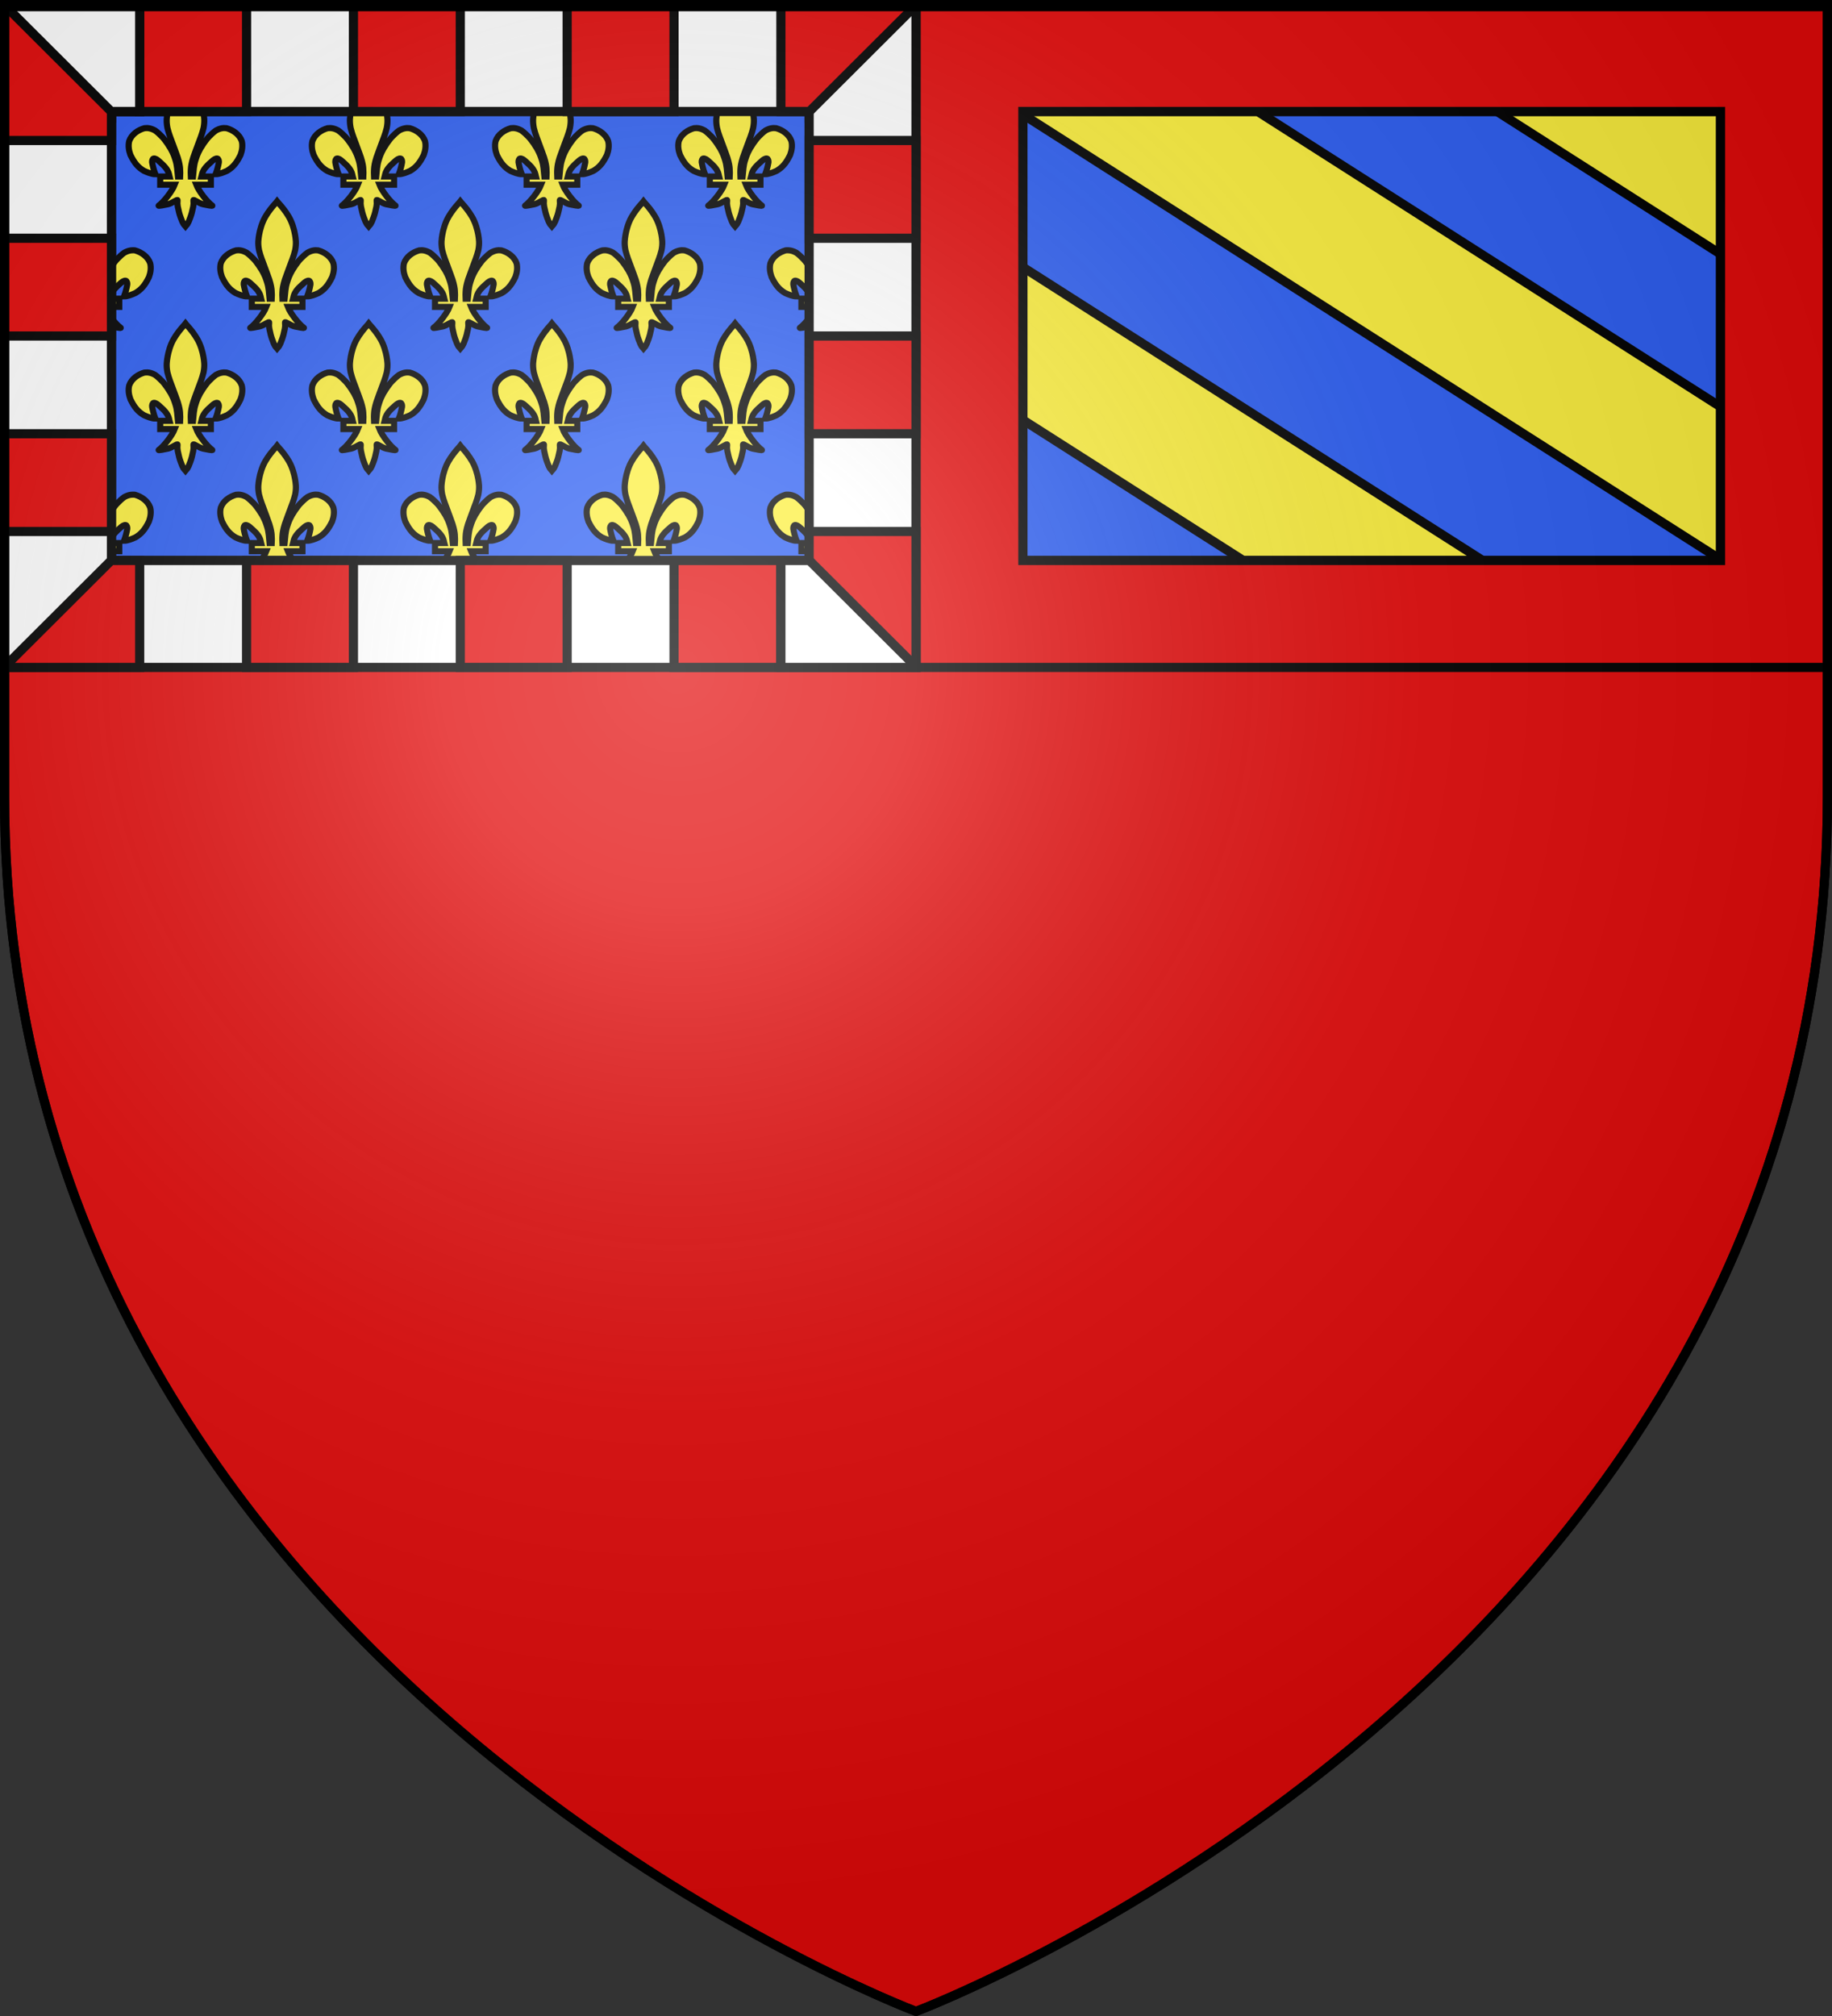 <?xml version="1.0" encoding="UTF-8" standalone="no"?>
<svg
   xmlns:dc="http://purl.org/dc/elements/1.1/"
   xmlns:cc="http://web.resource.org/cc/"
   xmlns:rdf="http://www.w3.org/1999/02/22-rdf-syntax-ns#"
   xmlns:svg="http://www.w3.org/2000/svg"
   xmlns="http://www.w3.org/2000/svg"
   xmlns:xlink="http://www.w3.org/1999/xlink"
   xmlns:sodipodi="http://sodipodi.sourceforge.net/DTD/sodipodi-0.dtd"
   xmlns:inkscape="http://www.inkscape.org/namespaces/inkscape"
   height="660"
   width="600"
   version="1.0"
   id="svg2"
   sodipodi:version="0.32"
   inkscape:version="0.44"
   sodipodi:docname="Blason_ville_fr_Dijon_(Côte-d'Or).svg"
   sodipodi:docbase="C:\Documents and Settings\Bruno Vallette\Mes documents\Perso\Contributions Wikipédia Blasons\Communes"
   inkscape:export-filename="/Users/olivier/Desktop/Blason Rouge/Blason_Vide_3D.png"
   inkscape:export-xdpi="144"
   inkscape:export-ydpi="144">
  <rect width="100%" height="100%" fill="#333333" stroke="none"/>
  <sodipodi:namedview
     inkscape:window-height="719"
     inkscape:window-width="1024"
     inkscape:pageshadow="2"
     inkscape:pageopacity="0.0"
     guidetolerance="10.0"
     gridtolerance="10.0"
     objecttolerance="10.0"
     borderopacity="1.0"
     bordercolor="#666666"
     pagecolor="#ffffff"
     id="base"
     showgrid="false"
     height="660px"
     inkscape:zoom="0.79999367"
     inkscape:cx="300"
     inkscape:cy="334.37756"
     inkscape:window-x="-4"
     inkscape:window-y="-4"
     inkscape:current-layer="layer3" />
  <desc
     id="desc4">Flag of Canton of Valais (Wallis)</desc>
  <defs
     id="defs6">
    <linearGradient
       id="linearGradient2893">
      <stop
         style="stop-color:white;stop-opacity:0.314;"
         offset="0"
         id="stop2895" />
      <stop
         id="stop2897"
         offset="0.19"
         style="stop-color:white;stop-opacity:0.251;" />
      <stop
         style="stop-color:#6b6b6b;stop-opacity:0.125;"
         offset="0.6"
         id="stop2901" />
      <stop
         style="stop-color:black;stop-opacity:0.125;"
         offset="1"
         id="stop2899" />
    </linearGradient>
    <linearGradient
       id="linearGradient2885">
      <stop
         id="stop2887"
         offset="0"
         style="stop-color:white;stop-opacity:1;" />
      <stop
         style="stop-color:white;stop-opacity:1;"
         offset="0.229"
         id="stop2891" />
      <stop
         id="stop2889"
         offset="1"
         style="stop-color:black;stop-opacity:1;" />
    </linearGradient>
    <linearGradient
       id="linearGradient2955">
      <stop
         id="stop2867"
         offset="0"
         style="stop-color:#fd0000;stop-opacity:1;" />
      <stop
         style="stop-color:#e77275;stop-opacity:0.659;"
         offset="0.5"
         id="stop2873" />
      <stop
         style="stop-color:black;stop-opacity:0.323;"
         offset="1"
         id="stop2959" />
    </linearGradient>
    <radialGradient
       inkscape:collect="always"
       xlink:href="#linearGradient2955"
       id="radialGradient2961"
       cx="225.524"
       cy="218.901"
       fx="225.524"
       fy="218.901"
       r="300"
       gradientTransform="matrix(-4.167939e-4,2.183,-1.884,-3.599562e-4,615.597,-289.121)"
       gradientUnits="userSpaceOnUse" />
    <polygon
       id="star"
       transform="scale(53,53)"
       points="0,-1 0.588,0.809 -0.951,-0.309 0.951,-0.309 -0.588,0.809 0,-1 " />
    <clipPath
       id="clip">
      <path
         d="M 0,-200 L 0,600 L 300,600 L 300,-200 L 0,-200 z "
         id="path10" />
    </clipPath>
    <radialGradient
       inkscape:collect="always"
       xlink:href="#linearGradient2955"
       id="radialGradient1911"
       gradientUnits="userSpaceOnUse"
       gradientTransform="matrix(-4.167939e-4,2.183,-1.884,-3.599562e-4,615.597,-289.121)"
       cx="225.524"
       cy="218.901"
       fx="225.524"
       fy="218.901"
       r="300" />
    <radialGradient
       inkscape:collect="always"
       xlink:href="#linearGradient2955"
       id="radialGradient2865"
       gradientUnits="userSpaceOnUse"
       gradientTransform="matrix(0,1.749,-1.593,-1.049767e-7,551.788,-191.29)"
       cx="225.524"
       cy="218.901"
       fx="225.524"
       fy="218.901"
       r="300" />
    <radialGradient
       inkscape:collect="always"
       xlink:href="#linearGradient2955"
       id="radialGradient2871"
       gradientUnits="userSpaceOnUse"
       gradientTransform="matrix(0,1.386,-1.323,-5.741131e-8,-158.082,-109.541)"
       cx="225.524"
       cy="218.901"
       fx="225.524"
       fy="218.901"
       r="300" />
    <radialGradient
       inkscape:collect="always"
       xlink:href="#linearGradient2893"
       id="radialGradient3163"
       gradientUnits="userSpaceOnUse"
       gradientTransform="matrix(1.353,0,0,1.349,-77.629,-85.747)"
       cx="221.445"
       cy="226.331"
       fx="221.445"
       fy="226.331"
       r="300" />
  </defs>
  <g
     inkscape:groupmode="layer"
     id="layer3"
     inkscape:label="Fond écu"
     style="display:inline">
    <path
       id="path2855"
       style="fill:#e20909;fill-opacity:1;fill-rule:evenodd;stroke:black;stroke-width:3;stroke-linecap:butt;stroke-linejoin:miter;stroke-miterlimit:4;stroke-dasharray:none;stroke-opacity:1"
       d="M 300,658.5 C 300,658.5 598.5,546.18 598.5,260.728 C 598.5,-24.723 598.5,2.176 598.5,2.176 L 1.5,2.176 L 1.5,260.728 C 1.5,546.18 300,658.5 300,658.5 z "
       sodipodi:nodetypes="cccccc" />
    <rect
       style="opacity:1;color:black;fill:#2b5df2;fill-opacity:1;fill-rule:nonzero;stroke:black;stroke-width:3;stroke-linecap:butt;stroke-linejoin:miter;marker:none;marker-start:none;marker-mid:none;marker-end:none;stroke-miterlimit:4;stroke-dasharray:none;stroke-dashoffset:0;stroke-opacity:1;visibility:visible;display:inline;overflow:visible"
       id="rect2817"
       width="228.5"
       height="147"
       x="36.5"
       y="36.5" />
    <rect
       style="opacity:1;color:black;fill:#2b5df2;fill-opacity:1;fill-rule:nonzero;stroke:black;stroke-width:3;stroke-linecap:butt;stroke-linejoin:miter;marker:none;marker-start:none;marker-mid:none;marker-end:none;stroke-miterlimit:4;stroke-dasharray:none;stroke-dashoffset:0;stroke-opacity:1;visibility:visible;display:inline;overflow:visible"
       id="rect2819"
       width="228.5"
       height="147"
       x="335"
       y="36.5" />
    <g
       id="g22797"
       transform="matrix(-1,0,0,-1,898.5,220)">
      <path
         id="rect19233"
         d="M 412.906,36.5 L 563.5,132.531 L 563.5,82.531 L 491.312,36.5 L 412.906,36.5 z "
         style="opacity:1;color:black;fill:#fcef3c;fill-opacity:1;fill-rule:nonzero;stroke:black;stroke-width:3;stroke-linecap:butt;stroke-linejoin:miter;marker:none;marker-start:none;marker-mid:none;marker-end:none;stroke-miterlimit:4;stroke-dasharray:none;stroke-dashoffset:0;stroke-opacity:1;visibility:visible;display:inline;overflow:visible" />
      <path
         id="rect20120"
         d="M 335,136.812 L 335,183.5 L 408.188,183.5 L 335,136.812 z "
         style="opacity:1;color:black;fill:#fcef3c;fill-opacity:1;fill-rule:nonzero;stroke:black;stroke-width:3;stroke-linecap:butt;stroke-linejoin:miter;marker:none;marker-start:none;marker-mid:none;marker-end:none;stroke-miterlimit:4;stroke-dasharray:none;stroke-dashoffset:0;stroke-opacity:1;visibility:visible;display:inline;overflow:visible" />
      <path
         id="path21012"
         d="M 335,36.812 L 335,86.812 L 486.594,183.5 L 563.5,183.5 L 563.5,182.531 L 335,36.812 z "
         style="opacity:1;color:black;fill:#fcef3c;fill-opacity:1;fill-rule:nonzero;stroke:black;stroke-width:3;stroke-linecap:butt;stroke-linejoin:miter;marker:none;marker-start:none;marker-mid:none;marker-end:none;stroke-miterlimit:4;stroke-dasharray:none;stroke-dashoffset:0;stroke-opacity:1;visibility:visible;display:inline;overflow:visible" />
    </g>
  </g>
  <g
     inkscape:groupmode="layer"
     id="layer4"
     inkscape:label="Meubles"
     sodipodi:insensitive="true">
    <path
       style="fill:#fcef3c;fill-opacity:1;fill-rule:evenodd;stroke:black;stroke-width:2;stroke-linecap:butt;stroke-linejoin:miter;stroke-miterlimit:4;stroke-dasharray:none;stroke-opacity:1;display:inline"
       d="M 54.938,36.5 C 54.919,36.598 54.89,36.721 54.875,36.812 C 54.673,38.13 54.37,39.527 54.844,41.938 C 55.348,43.985 55.959,45.405 56.531,46.969 C 57.193,48.775 57.692,50.06 58.219,51.594 C 58.788,53.387 58.935,54.561 58.969,55.094 C 59.063,56.159 59.035,57.026 59,57.781 L 58.281,57.781 C 58.089,55.945 58.039,54.184 57.469,52.406 C 56.973,50.862 56.814,50.397 55.906,48.688 C 55.619,48.327 55.076,47.292 54.656,46.75 C 53.977,45.871 53.76,45.443 53.031,44.719 C 52.434,44.126 51.776,43.432 50.781,42.719 C 49.461,41.998 48.393,41.828 47.312,41.969 C 45.166,42.566 43.083,44.003 42.312,46.188 C 41.952,47.688 42.178,49.259 42.719,50.719 C 44.069,53.503 45.33,54.857 47.156,55.938 C 48.216,56.424 49.697,57.025 50.875,57.031 C 50.343,55.609 50.044,54.411 49.812,53.094 C 49.767,52.617 49.955,51.975 50.312,51.906 C 50.862,51.801 51.494,52.224 52.188,52.875 C 53.529,54.083 54.95,55.309 55.375,57.125 C 55.45,57.334 55.44,57.568 55.5,57.781 L 52.469,57.781 L 52.469,60.469 L 57.219,60.469 C 56.422,62.556 53.548,66.224 52,67.281 C 51.591,67.561 53.941,67.11 55,66.875 C 56.389,66.567 58.199,65.066 58.156,65.594 C 58.068,66.69 58.1,66.681 58.219,67.625 C 58.59,69.349 58.688,69.847 59.156,71.156 C 59.377,71.774 59.564,72.265 59.688,72.531 C 59.904,72.998 60.166,73.517 60.594,73.906 L 60.75,74.094 L 60.906,73.906 C 61.325,73.514 61.593,73.02 61.812,72.531 C 61.933,72.264 62.123,71.774 62.344,71.156 C 62.812,69.847 62.91,69.349 63.281,67.625 C 63.4,66.681 63.432,66.69 63.344,65.594 C 63.301,65.066 65.111,66.567 66.5,66.875 C 67.559,67.11 69.909,67.561 69.5,67.281 C 67.952,66.224 65.078,62.557 64.281,60.469 L 69.062,60.469 L 69.062,57.781 L 66,57.781 C 66.06,57.568 66.05,57.334 66.125,57.125 C 66.55,55.309 67.971,54.083 69.312,52.875 C 70.006,52.224 70.638,51.801 71.188,51.906 C 71.545,51.975 71.733,52.617 71.688,53.094 C 71.456,54.411 71.157,55.609 70.625,57.031 C 71.803,57.025 73.284,56.424 74.344,55.938 C 76.17,54.857 77.431,53.503 78.781,50.719 C 79.322,49.259 79.548,47.688 79.188,46.188 C 78.417,44.003 76.334,42.566 74.188,41.969 C 73.107,41.828 72.039,41.998 70.719,42.719 C 69.724,43.432 69.066,44.126 68.469,44.719 C 67.74,45.443 67.523,45.871 66.844,46.75 C 66.424,47.292 65.881,48.327 65.594,48.688 C 64.686,50.397 64.527,50.862 64.031,52.406 C 63.461,54.184 63.411,55.945 63.219,57.781 L 62.5,57.781 C 62.465,57.026 62.437,56.159 62.531,55.094 C 62.565,54.561 62.712,53.387 63.281,51.594 C 63.808,50.06 64.307,48.775 64.969,46.969 C 65.541,45.405 66.152,43.985 66.656,41.938 C 67.13,39.527 66.827,38.13 66.625,36.812 C 66.61,36.721 66.581,36.598 66.562,36.5 L 54.938,36.5 z M 114.938,36.5 C 114.919,36.598 114.89,36.721 114.875,36.812 C 114.673,38.13 114.37,39.527 114.844,41.938 C 115.348,43.985 115.959,45.405 116.531,46.969 C 117.193,48.775 117.692,50.06 118.219,51.594 C 118.788,53.387 118.935,54.561 118.969,55.094 C 119.063,56.159 119.035,57.026 119,57.781 L 118.281,57.781 C 118.089,55.945 118.039,54.184 117.469,52.406 C 116.973,50.862 116.814,50.397 115.906,48.688 C 115.619,48.327 115.076,47.292 114.656,46.75 C 113.977,45.871 113.76,45.443 113.031,44.719 C 112.434,44.126 111.776,43.432 110.781,42.719 C 109.461,41.998 108.393,41.828 107.312,41.969 C 105.165,42.566 103.083,44.003 102.312,46.188 C 101.952,47.688 102.178,49.259 102.719,50.719 C 104.069,53.503 105.33,54.857 107.156,55.938 C 108.216,56.424 109.697,57.025 110.875,57.031 C 110.343,55.609 110.044,54.411 109.812,53.094 C 109.767,52.617 109.955,51.975 110.312,51.906 C 110.862,51.801 111.494,52.224 112.188,52.875 C 113.529,54.083 114.95,55.309 115.375,57.125 C 115.45,57.334 115.44,57.568 115.5,57.781 L 112.469,57.781 L 112.469,60.469 L 117.219,60.469 C 116.422,62.556 113.548,66.224 112,67.281 C 111.591,67.561 113.941,67.11 115,66.875 C 116.389,66.567 118.199,65.066 118.156,65.594 C 118.068,66.69 118.1,66.681 118.219,67.625 C 118.59,69.349 118.688,69.847 119.156,71.156 C 119.377,71.774 119.564,72.265 119.688,72.531 C 119.904,72.998 120.166,73.517 120.594,73.906 L 120.75,74.094 L 120.906,73.906 C 121.325,73.514 121.593,73.02 121.812,72.531 C 121.933,72.264 122.123,71.774 122.344,71.156 C 122.812,69.847 122.91,69.349 123.281,67.625 C 123.4,66.681 123.432,66.69 123.344,65.594 C 123.301,65.066 125.111,66.567 126.5,66.875 C 127.559,67.11 129.909,67.561 129.5,67.281 C 127.952,66.224 125.078,62.557 124.281,60.469 L 129.062,60.469 L 129.062,57.781 L 126,57.781 C 126.06,57.568 126.05,57.334 126.125,57.125 C 126.55,55.309 127.971,54.083 129.312,52.875 C 130.006,52.224 130.638,51.801 131.188,51.906 C 131.545,51.975 131.733,52.617 131.688,53.094 C 131.456,54.411 131.157,55.609 130.625,57.031 C 131.803,57.025 133.284,56.424 134.344,55.938 C 136.17,54.857 137.431,53.503 138.781,50.719 C 139.322,49.259 139.548,47.688 139.188,46.188 C 138.417,44.003 136.334,42.566 134.188,41.969 C 133.107,41.828 132.039,41.998 130.719,42.719 C 129.724,43.432 129.066,44.126 128.469,44.719 C 127.74,45.443 127.523,45.871 126.844,46.75 C 126.424,47.292 125.881,48.327 125.594,48.688 C 124.686,50.397 124.527,50.862 124.031,52.406 C 123.461,54.184 123.411,55.945 123.219,57.781 L 122.5,57.781 C 122.465,57.026 122.437,56.159 122.531,55.094 C 122.565,54.561 122.712,53.387 123.281,51.594 C 123.808,50.06 124.307,48.775 124.969,46.969 C 125.541,45.405 126.152,43.985 126.656,41.938 C 127.13,39.527 126.827,38.13 126.625,36.812 C 126.61,36.721 126.581,36.598 126.562,36.5 L 114.938,36.5 z M 174.938,36.5 C 174.919,36.598 174.89,36.721 174.875,36.812 C 174.673,38.13 174.37,39.527 174.844,41.938 C 175.348,43.985 175.959,45.405 176.531,46.969 C 177.193,48.775 177.692,50.06 178.219,51.594 C 178.788,53.387 178.935,54.561 178.969,55.094 C 179.063,56.159 179.035,57.026 179,57.781 L 178.281,57.781 C 178.089,55.945 178.039,54.184 177.469,52.406 C 176.973,50.862 176.814,50.397 175.906,48.688 C 175.619,48.327 175.076,47.292 174.656,46.75 C 173.977,45.871 173.76,45.443 173.031,44.719 C 172.434,44.126 171.776,43.432 170.781,42.719 C 169.461,41.998 168.393,41.828 167.312,41.969 C 165.166,42.566 163.083,44.003 162.312,46.188 C 161.952,47.688 162.178,49.259 162.719,50.719 C 164.069,53.503 165.33,54.857 167.156,55.938 C 168.216,56.424 169.697,57.025 170.875,57.031 C 170.343,55.609 170.044,54.411 169.812,53.094 C 169.767,52.617 169.955,51.975 170.312,51.906 C 170.862,51.801 171.494,52.224 172.188,52.875 C 173.529,54.083 174.95,55.309 175.375,57.125 C 175.45,57.334 175.44,57.568 175.5,57.781 L 172.469,57.781 L 172.469,60.469 L 177.219,60.469 C 176.422,62.556 173.548,66.224 172,67.281 C 171.591,67.561 173.941,67.11 175,66.875 C 176.389,66.567 178.199,65.066 178.156,65.594 C 178.068,66.69 178.1,66.681 178.219,67.625 C 178.59,69.349 178.688,69.847 179.156,71.156 C 179.377,71.774 179.564,72.265 179.688,72.531 C 179.904,72.998 180.166,73.517 180.594,73.906 L 180.75,74.094 L 180.906,73.906 C 181.325,73.514 181.593,73.02 181.812,72.531 C 181.933,72.264 182.123,71.774 182.344,71.156 C 182.812,69.847 182.91,69.349 183.281,67.625 C 183.4,66.681 183.432,66.69 183.344,65.594 C 183.301,65.066 185.111,66.567 186.5,66.875 C 187.559,67.11 189.909,67.561 189.5,67.281 C 187.952,66.224 185.078,62.557 184.281,60.469 L 189.062,60.469 L 189.062,57.781 L 186,57.781 C 186.06,57.568 186.05,57.334 186.125,57.125 C 186.55,55.309 187.971,54.083 189.312,52.875 C 190.006,52.224 190.638,51.801 191.188,51.906 C 191.545,51.975 191.733,52.617 191.688,53.094 C 191.456,54.411 191.157,55.609 190.625,57.031 C 191.803,57.025 193.284,56.424 194.344,55.938 C 196.17,54.857 197.431,53.503 198.781,50.719 C 199.322,49.259 199.548,47.688 199.188,46.188 C 198.417,44.003 196.334,42.566 194.188,41.969 C 193.107,41.828 192.039,41.998 190.719,42.719 C 189.724,43.432 189.066,44.126 188.469,44.719 C 187.74,45.443 187.523,45.871 186.844,46.75 C 186.424,47.292 185.881,48.327 185.594,48.688 C 184.686,50.397 184.527,50.862 184.031,52.406 C 183.461,54.184 183.411,55.945 183.219,57.781 L 182.5,57.781 C 182.465,57.026 182.437,56.159 182.531,55.094 C 182.565,54.561 182.712,53.387 183.281,51.594 C 183.808,50.06 184.307,48.775 184.969,46.969 C 185.541,45.405 186.152,43.985 186.656,41.938 C 187.13,39.527 186.827,38.13 186.625,36.812 C 186.61,36.721 186.581,36.598 186.562,36.5 L 174.938,36.5 z M 234.938,36.5 C 234.919,36.598 234.89,36.721 234.875,36.812 C 234.673,38.13 234.37,39.527 234.844,41.938 C 235.348,43.985 235.959,45.405 236.531,46.969 C 237.193,48.775 237.692,50.06 238.219,51.594 C 238.788,53.387 238.935,54.561 238.969,55.094 C 239.063,56.159 239.035,57.026 239,57.781 L 238.281,57.781 C 238.089,55.945 238.039,54.184 237.469,52.406 C 236.973,50.862 236.814,50.397 235.906,48.688 C 235.619,48.327 235.076,47.292 234.656,46.75 C 233.977,45.871 233.76,45.443 233.031,44.719 C 232.434,44.126 231.776,43.432 230.781,42.719 C 229.461,41.998 228.393,41.828 227.312,41.969 C 225.165,42.566 223.083,44.003 222.312,46.188 C 221.952,47.688 222.178,49.259 222.719,50.719 C 224.069,53.503 225.33,54.857 227.156,55.938 C 228.216,56.424 229.697,57.025 230.875,57.031 C 230.343,55.609 230.044,54.411 229.812,53.094 C 229.767,52.617 229.955,51.975 230.312,51.906 C 230.862,51.801 231.494,52.224 232.188,52.875 C 233.529,54.083 234.95,55.309 235.375,57.125 C 235.45,57.334 235.44,57.568 235.5,57.781 L 232.469,57.781 L 232.469,60.469 L 237.219,60.469 C 236.422,62.556 233.548,66.224 232,67.281 C 231.591,67.561 233.941,67.11 235,66.875 C 236.389,66.567 238.199,65.066 238.156,65.594 C 238.068,66.69 238.1,66.681 238.219,67.625 C 238.59,69.349 238.688,69.847 239.156,71.156 C 239.377,71.774 239.564,72.265 239.688,72.531 C 239.904,72.998 240.166,73.517 240.594,73.906 L 240.75,74.094 L 240.906,73.906 C 241.325,73.514 241.593,73.02 241.812,72.531 C 241.933,72.264 242.123,71.774 242.344,71.156 C 242.812,69.847 242.91,69.349 243.281,67.625 C 243.4,66.681 243.432,66.69 243.344,65.594 C 243.301,65.066 245.111,66.567 246.5,66.875 C 247.559,67.11 249.909,67.561 249.5,67.281 C 247.952,66.224 245.078,62.557 244.281,60.469 L 249.062,60.469 L 249.062,57.781 L 246,57.781 C 246.06,57.568 246.05,57.334 246.125,57.125 C 246.55,55.309 247.971,54.083 249.312,52.875 C 250.006,52.224 250.638,51.801 251.188,51.906 C 251.545,51.975 251.733,52.617 251.688,53.094 C 251.456,54.411 251.157,55.609 250.625,57.031 C 251.803,57.025 253.284,56.424 254.344,55.938 C 256.17,54.857 257.431,53.503 258.781,50.719 C 259.322,49.259 259.548,47.688 259.188,46.188 C 258.417,44.003 256.334,42.566 254.188,41.969 C 253.107,41.828 252.039,41.998 250.719,42.719 C 249.724,43.432 249.066,44.126 248.469,44.719 C 247.74,45.443 247.523,45.871 246.844,46.75 C 246.424,47.292 245.881,48.327 245.594,48.688 C 244.686,50.397 244.527,50.862 244.031,52.406 C 243.461,54.184 243.411,55.945 243.219,57.781 L 242.5,57.781 C 242.465,57.026 242.437,56.159 242.531,55.094 C 242.565,54.561 242.712,53.387 243.281,51.594 C 243.808,50.06 244.307,48.775 244.969,46.969 C 245.541,45.405 246.152,43.985 246.656,41.938 C 247.13,39.527 246.827,38.13 246.625,36.812 C 246.61,36.721 246.581,36.598 246.562,36.5 L 234.938,36.5 z M 90.75,65.906 L 90.531,66.188 C 89.05,67.802 87.864,69.32 86.906,70.969 C 85.805,72.817 85.136,75.267 84.875,76.812 C 84.673,78.13 84.37,79.527 84.844,81.938 C 85.348,83.985 85.959,85.405 86.531,86.969 C 87.193,88.775 87.692,90.06 88.219,91.594 C 88.788,93.387 88.935,94.561 88.969,95.094 C 89.063,96.159 89.035,97.026 89,97.781 L 88.281,97.781 C 88.089,95.945 88.039,94.184 87.469,92.406 C 86.973,90.862 86.814,90.397 85.906,88.688 C 85.619,88.327 85.076,87.292 84.656,86.75 C 83.977,85.871 83.76,85.443 83.031,84.719 C 82.434,84.126 81.776,83.432 80.781,82.719 C 79.461,81.998 78.393,81.828 77.312,81.969 C 75.166,82.566 73.083,84.003 72.312,86.188 C 71.952,87.688 72.178,89.259 72.719,90.719 C 74.069,93.503 75.33,94.857 77.156,95.938 C 78.216,96.424 79.697,97.025 80.875,97.031 C 80.343,95.609 80.044,94.411 79.812,93.094 C 79.767,92.617 79.955,91.975 80.312,91.906 C 80.862,91.801 81.494,92.224 82.188,92.875 C 83.529,94.083 84.95,95.309 85.375,97.125 C 85.45,97.334 85.44,97.568 85.5,97.781 L 82.469,97.781 L 82.469,100.469 L 87.219,100.469 C 86.422,102.556 83.548,106.224 82,107.281 C 81.591,107.561 83.941,107.11 85,106.875 C 86.389,106.567 88.199,105.066 88.156,105.594 C 88.068,106.69 88.1,106.681 88.219,107.625 C 88.59,109.349 88.688,109.847 89.156,111.156 C 89.377,111.774 89.564,112.265 89.688,112.531 C 89.904,112.998 90.166,113.517 90.594,113.906 L 90.75,114.094 L 90.906,113.906 C 91.325,113.514 91.593,113.02 91.812,112.531 C 91.933,112.264 92.123,111.774 92.344,111.156 C 92.812,109.847 92.91,109.349 93.281,107.625 C 93.4,106.681 93.432,106.69 93.344,105.594 C 93.301,105.066 95.111,106.567 96.5,106.875 C 97.559,107.11 99.909,107.561 99.5,107.281 C 97.952,106.224 95.078,102.556 94.281,100.469 L 99.062,100.469 L 99.062,97.781 L 96,97.781 C 96.06,97.568 96.05,97.334 96.125,97.125 C 96.55,95.309 97.971,94.083 99.312,92.875 C 100.006,92.224 100.638,91.801 101.188,91.906 C 101.545,91.975 101.733,92.617 101.688,93.094 C 101.456,94.411 101.157,95.609 100.625,97.031 C 101.803,97.025 103.284,96.424 104.344,95.938 C 106.17,94.857 107.431,93.503 108.781,90.719 C 109.322,89.259 109.548,87.688 109.188,86.188 C 108.417,84.003 106.334,82.566 104.188,81.969 C 103.107,81.828 102.039,81.998 100.719,82.719 C 99.724,83.432 99.066,84.126 98.469,84.719 C 97.74,85.443 97.523,85.871 96.844,86.75 C 96.424,87.292 95.881,88.327 95.594,88.688 C 94.686,90.397 94.527,90.862 94.031,92.406 C 93.461,94.184 93.411,95.945 93.219,97.781 L 92.5,97.781 C 92.465,97.026 92.437,96.159 92.531,95.094 C 92.565,94.561 92.712,93.387 93.281,91.594 C 93.808,90.06 94.307,88.775 94.969,86.969 C 95.541,85.405 96.152,83.985 96.656,81.938 C 97.13,79.527 96.827,78.13 96.625,76.812 C 96.364,75.267 95.695,72.817 94.594,70.969 C 93.64,69.327 92.472,67.825 91,66.219 L 90.75,65.906 z M 150.75,65.906 L 150.531,66.188 C 149.05,67.802 147.864,69.32 146.906,70.969 C 145.805,72.817 145.136,75.267 144.875,76.812 C 144.673,78.13 144.37,79.527 144.844,81.938 C 145.348,83.985 145.959,85.405 146.531,86.969 C 147.193,88.775 147.692,90.06 148.219,91.594 C 148.788,93.387 148.935,94.561 148.969,95.094 C 149.063,96.159 149.035,97.026 149,97.781 L 148.281,97.781 C 148.089,95.945 148.039,94.184 147.469,92.406 C 146.973,90.862 146.814,90.397 145.906,88.688 C 145.619,88.327 145.076,87.292 144.656,86.75 C 143.977,85.871 143.76,85.443 143.031,84.719 C 142.434,84.126 141.776,83.432 140.781,82.719 C 139.461,81.998 138.393,81.828 137.312,81.969 C 135.166,82.566 133.083,84.003 132.312,86.188 C 131.952,87.688 132.178,89.259 132.719,90.719 C 134.069,93.503 135.33,94.857 137.156,95.938 C 138.216,96.424 139.697,97.025 140.875,97.031 C 140.343,95.609 140.044,94.411 139.812,93.094 C 139.767,92.617 139.955,91.975 140.312,91.906 C 140.862,91.801 141.494,92.224 142.188,92.875 C 143.529,94.083 144.95,95.309 145.375,97.125 C 145.45,97.334 145.44,97.568 145.5,97.781 L 142.469,97.781 L 142.469,100.469 L 147.219,100.469 C 146.422,102.556 143.548,106.224 142,107.281 C 141.591,107.561 143.941,107.11 145,106.875 C 146.389,106.567 148.199,105.066 148.156,105.594 C 148.068,106.69 148.1,106.681 148.219,107.625 C 148.59,109.349 148.688,109.847 149.156,111.156 C 149.377,111.774 149.564,112.265 149.688,112.531 C 149.904,112.998 150.166,113.517 150.594,113.906 L 150.75,114.094 L 150.906,113.906 C 151.325,113.514 151.593,113.02 151.812,112.531 C 151.933,112.264 152.123,111.774 152.344,111.156 C 152.812,109.847 152.91,109.349 153.281,107.625 C 153.4,106.681 153.432,106.69 153.344,105.594 C 153.301,105.066 155.111,106.567 156.5,106.875 C 157.559,107.11 159.909,107.561 159.5,107.281 C 157.952,106.224 155.078,102.556 154.281,100.469 L 159.062,100.469 L 159.062,97.781 L 156,97.781 C 156.06,97.568 156.05,97.334 156.125,97.125 C 156.55,95.309 157.971,94.083 159.312,92.875 C 160.006,92.224 160.638,91.801 161.188,91.906 C 161.545,91.975 161.733,92.617 161.688,93.094 C 161.456,94.411 161.157,95.609 160.625,97.031 C 161.803,97.025 163.284,96.424 164.344,95.938 C 166.17,94.857 167.431,93.503 168.781,90.719 C 169.322,89.259 169.548,87.688 169.188,86.188 C 168.417,84.003 166.334,82.566 164.188,81.969 C 163.107,81.828 162.039,81.998 160.719,82.719 C 159.724,83.432 159.066,84.126 158.469,84.719 C 157.74,85.443 157.523,85.871 156.844,86.75 C 156.424,87.292 155.881,88.327 155.594,88.688 C 154.686,90.397 154.527,90.862 154.031,92.406 C 153.461,94.184 153.411,95.945 153.219,97.781 L 152.5,97.781 C 152.465,97.026 152.437,96.159 152.531,95.094 C 152.565,94.561 152.712,93.387 153.281,91.594 C 153.808,90.06 154.307,88.775 154.969,86.969 C 155.541,85.405 156.152,83.985 156.656,81.938 C 157.13,79.527 156.827,78.13 156.625,76.812 C 156.364,75.267 155.695,72.817 154.594,70.969 C 153.64,69.327 152.472,67.825 151,66.219 L 150.75,65.906 z M 210.75,65.906 L 210.531,66.188 C 209.05,67.802 207.864,69.32 206.906,70.969 C 205.805,72.817 205.136,75.267 204.875,76.812 C 204.673,78.13 204.37,79.527 204.844,81.938 C 205.348,83.985 205.959,85.405 206.531,86.969 C 207.193,88.775 207.692,90.06 208.219,91.594 C 208.788,93.387 208.935,94.561 208.969,95.094 C 209.063,96.159 209.035,97.026 209,97.781 L 208.281,97.781 C 208.089,95.945 208.039,94.184 207.469,92.406 C 206.973,90.862 206.814,90.397 205.906,88.688 C 205.619,88.327 205.076,87.292 204.656,86.75 C 203.977,85.871 203.76,85.443 203.031,84.719 C 202.434,84.126 201.776,83.432 200.781,82.719 C 199.461,81.998 198.393,81.828 197.312,81.969 C 195.166,82.566 193.083,84.003 192.312,86.188 C 191.952,87.688 192.178,89.259 192.719,90.719 C 194.069,93.503 195.33,94.857 197.156,95.938 C 198.216,96.424 199.697,97.025 200.875,97.031 C 200.343,95.609 200.044,94.411 199.812,93.094 C 199.767,92.617 199.955,91.975 200.312,91.906 C 200.862,91.801 201.494,92.224 202.188,92.875 C 203.529,94.083 204.95,95.309 205.375,97.125 C 205.45,97.334 205.44,97.568 205.5,97.781 L 202.469,97.781 L 202.469,100.469 L 207.219,100.469 C 206.422,102.556 203.548,106.224 202,107.281 C 201.591,107.561 203.941,107.11 205,106.875 C 206.389,106.567 208.199,105.066 208.156,105.594 C 208.068,106.69 208.1,106.681 208.219,107.625 C 208.59,109.349 208.688,109.847 209.156,111.156 C 209.377,111.774 209.564,112.265 209.688,112.531 C 209.904,112.998 210.166,113.517 210.594,113.906 L 210.75,114.094 L 210.906,113.906 C 211.325,113.514 211.593,113.02 211.812,112.531 C 211.933,112.264 212.123,111.774 212.344,111.156 C 212.812,109.847 212.91,109.349 213.281,107.625 C 213.4,106.681 213.432,106.69 213.344,105.594 C 213.301,105.066 215.111,106.567 216.5,106.875 C 217.559,107.11 219.909,107.561 219.5,107.281 C 217.952,106.224 215.078,102.556 214.281,100.469 L 219.062,100.469 L 219.062,97.781 L 216,97.781 C 216.06,97.568 216.05,97.334 216.125,97.125 C 216.55,95.309 217.971,94.083 219.312,92.875 C 220.006,92.224 220.638,91.801 221.188,91.906 C 221.545,91.975 221.733,92.617 221.688,93.094 C 221.456,94.411 221.157,95.609 220.625,97.031 C 221.803,97.025 223.284,96.424 224.344,95.938 C 226.17,94.857 227.431,93.503 228.781,90.719 C 229.322,89.259 229.548,87.688 229.188,86.188 C 228.417,84.003 226.334,82.566 224.188,81.969 C 223.107,81.828 222.039,81.998 220.719,82.719 C 219.724,83.432 219.066,84.126 218.469,84.719 C 217.74,85.443 217.523,85.871 216.844,86.75 C 216.424,87.292 215.881,88.327 215.594,88.688 C 214.686,90.397 214.527,90.862 214.031,92.406 C 213.461,94.184 213.411,95.945 213.219,97.781 L 212.5,97.781 C 212.465,97.026 212.437,96.159 212.531,95.094 C 212.565,94.561 212.712,93.387 213.281,91.594 C 213.808,90.06 214.307,88.775 214.969,86.969 C 215.541,85.405 216.152,83.985 216.656,81.938 C 217.13,79.527 216.827,78.13 216.625,76.812 C 216.364,75.267 215.695,72.817 214.594,70.969 C 213.64,69.327 212.472,67.825 211,66.219 L 210.75,65.906 z M 36.5,76.219 L 36.5,82.5 C 36.551,82.311 36.607,82.138 36.656,81.938 C 37.13,79.527 36.827,78.13 36.625,76.812 C 36.596,76.638 36.54,76.414 36.5,76.219 z M 265,76.219 C 264.96,76.414 264.904,76.638 264.875,76.812 C 264.673,78.13 264.37,79.527 264.844,81.938 C 264.893,82.138 264.949,82.311 265,82.5 L 265,76.219 z M 43.375,81.938 C 42.557,81.96 41.709,82.179 40.719,82.719 C 39.724,83.432 39.066,84.126 38.469,84.719 C 37.74,85.443 37.523,85.871 36.844,86.75 C 36.741,86.883 36.612,87.075 36.5,87.25 L 36.5,96.125 C 37.123,94.835 38.235,93.845 39.312,92.875 C 40.006,92.224 40.638,91.801 41.188,91.906 C 41.545,91.975 41.733,92.617 41.688,93.094 C 41.456,94.411 41.157,95.609 40.625,97.031 C 41.803,97.025 43.284,96.424 44.344,95.938 C 46.17,94.857 47.431,93.503 48.781,90.719 C 49.322,89.259 49.548,87.688 49.188,86.188 C 48.417,84.003 46.334,82.566 44.188,81.969 C 43.917,81.933 43.648,81.93 43.375,81.938 z M 258.125,81.938 C 257.852,81.93 257.583,81.933 257.312,81.969 C 255.165,82.566 253.083,84.003 252.312,86.188 C 251.952,87.688 252.178,89.259 252.719,90.719 C 254.069,93.503 255.33,94.857 257.156,95.938 C 258.216,96.424 259.697,97.025 260.875,97.031 C 260.343,95.609 260.044,94.411 259.812,93.094 C 259.767,92.617 259.955,91.975 260.312,91.906 C 260.862,91.801 261.494,92.224 262.188,92.875 C 263.265,93.845 264.377,94.835 265,96.125 L 265,87.25 C 264.888,87.075 264.759,86.883 264.656,86.75 C 263.977,85.871 263.76,85.443 263.031,84.719 C 262.434,84.126 261.776,83.432 260.781,82.719 C 259.791,82.179 258.943,81.96 258.125,81.938 z M 36.5,97.781 L 36.5,100.469 L 39.062,100.469 L 39.062,97.781 L 36.5,97.781 z M 262.469,97.781 L 262.469,100.469 L 265,100.469 L 265,97.781 L 262.469,97.781 z M 36.5,104.125 L 36.5,106.875 C 37.559,107.11 39.909,107.561 39.5,107.281 C 38.701,106.736 37.537,105.484 36.5,104.125 z M 265,104.125 C 263.963,105.484 262.799,106.736 262,107.281 C 261.591,107.561 263.941,107.11 265,106.875 L 265,104.125 z M 60.75,105.906 L 60.531,106.188 C 59.05,107.802 57.864,109.32 56.906,110.969 C 55.805,112.817 55.136,115.267 54.875,116.812 C 54.673,118.13 54.37,119.527 54.844,121.938 C 55.348,123.985 55.959,125.405 56.531,126.969 C 57.193,128.775 57.692,130.06 58.219,131.594 C 58.788,133.387 58.935,134.561 58.969,135.094 C 59.063,136.159 59.035,137.026 59,137.781 L 58.281,137.781 C 58.089,135.945 58.039,134.184 57.469,132.406 C 56.973,130.862 56.814,130.398 55.906,128.688 C 55.619,128.327 55.076,127.292 54.656,126.75 C 53.977,125.871 53.76,125.443 53.031,124.719 C 52.434,124.126 51.776,123.432 50.781,122.719 C 49.461,121.998 48.393,121.828 47.312,121.969 C 45.166,122.566 43.083,124.003 42.312,126.188 C 41.952,127.688 42.178,129.259 42.719,130.719 C 44.069,133.503 45.33,134.857 47.156,135.938 C 48.216,136.424 49.697,137.025 50.875,137.031 C 50.343,135.609 50.044,134.411 49.812,133.094 C 49.767,132.617 49.955,131.975 50.312,131.906 C 50.862,131.801 51.494,132.224 52.188,132.875 C 53.529,134.083 54.95,135.309 55.375,137.125 C 55.45,137.334 55.44,137.568 55.5,137.781 L 52.469,137.781 L 52.469,140.469 L 57.219,140.469 C 56.422,142.556 53.548,146.224 52,147.281 C 51.591,147.561 53.941,147.11 55,146.875 C 56.389,146.567 58.199,145.066 58.156,145.594 C 58.068,146.69 58.1,146.681 58.219,147.625 C 58.59,149.349 58.688,149.847 59.156,151.156 C 59.377,151.774 59.564,152.265 59.688,152.531 C 59.904,152.998 60.166,153.517 60.594,153.906 L 60.75,154.094 L 60.906,153.906 C 61.325,153.514 61.593,153.02 61.812,152.531 C 61.933,152.264 62.123,151.774 62.344,151.156 C 62.812,149.847 62.91,149.349 63.281,147.625 C 63.4,146.681 63.432,146.69 63.344,145.594 C 63.301,145.066 65.111,146.567 66.5,146.875 C 67.559,147.11 69.909,147.561 69.5,147.281 C 67.952,146.224 65.078,142.556 64.281,140.469 L 69.062,140.469 L 69.062,137.781 L 66,137.781 C 66.06,137.568 66.05,137.334 66.125,137.125 C 66.55,135.309 67.971,134.083 69.312,132.875 C 70.006,132.224 70.638,131.801 71.188,131.906 C 71.545,131.975 71.733,132.617 71.688,133.094 C 71.456,134.411 71.157,135.609 70.625,137.031 C 71.803,137.025 73.284,136.424 74.344,135.938 C 76.17,134.857 77.431,133.503 78.781,130.719 C 79.322,129.259 79.548,127.688 79.188,126.188 C 78.417,124.003 76.334,122.566 74.188,121.969 C 73.107,121.828 72.039,121.998 70.719,122.719 C 69.724,123.432 69.066,124.126 68.469,124.719 C 67.74,125.443 67.523,125.871 66.844,126.75 C 66.424,127.292 65.881,128.327 65.594,128.688 C 64.686,130.398 64.527,130.862 64.031,132.406 C 63.461,134.184 63.411,135.945 63.219,137.781 L 62.5,137.781 C 62.465,137.026 62.437,136.159 62.531,135.094 C 62.565,134.561 62.712,133.387 63.281,131.594 C 63.808,130.06 64.307,128.775 64.969,126.969 C 65.541,125.405 66.152,123.985 66.656,121.938 C 67.13,119.527 66.827,118.13 66.625,116.812 C 66.364,115.267 65.695,112.817 64.594,110.969 C 63.64,109.327 62.472,107.825 61,106.219 L 60.75,105.906 z M 120.75,105.906 L 120.531,106.188 C 119.05,107.802 117.864,109.32 116.906,110.969 C 115.805,112.817 115.136,115.267 114.875,116.812 C 114.673,118.13 114.37,119.527 114.844,121.938 C 115.348,123.985 115.959,125.405 116.531,126.969 C 117.193,128.775 117.692,130.06 118.219,131.594 C 118.788,133.387 118.935,134.561 118.969,135.094 C 119.063,136.159 119.035,137.026 119,137.781 L 118.281,137.781 C 118.089,135.945 118.039,134.184 117.469,132.406 C 116.973,130.862 116.814,130.398 115.906,128.688 C 115.619,128.327 115.076,127.292 114.656,126.75 C 113.977,125.871 113.76,125.443 113.031,124.719 C 112.434,124.126 111.776,123.432 110.781,122.719 C 109.461,121.998 108.393,121.828 107.312,121.969 C 105.165,122.566 103.083,124.003 102.312,126.188 C 101.952,127.688 102.178,129.259 102.719,130.719 C 104.069,133.503 105.33,134.857 107.156,135.938 C 108.216,136.424 109.697,137.025 110.875,137.031 C 110.343,135.609 110.044,134.411 109.812,133.094 C 109.767,132.617 109.955,131.975 110.312,131.906 C 110.862,131.801 111.494,132.224 112.188,132.875 C 113.529,134.083 114.95,135.309 115.375,137.125 C 115.45,137.334 115.44,137.568 115.5,137.781 L 112.469,137.781 L 112.469,140.469 L 117.219,140.469 C 116.422,142.556 113.548,146.224 112,147.281 C 111.591,147.561 113.941,147.11 115,146.875 C 116.389,146.567 118.199,145.066 118.156,145.594 C 118.068,146.69 118.1,146.681 118.219,147.625 C 118.59,149.349 118.688,149.847 119.156,151.156 C 119.377,151.774 119.564,152.265 119.688,152.531 C 119.904,152.998 120.166,153.517 120.594,153.906 L 120.75,154.094 L 120.906,153.906 C 121.325,153.514 121.593,153.02 121.812,152.531 C 121.933,152.264 122.123,151.774 122.344,151.156 C 122.812,149.847 122.91,149.349 123.281,147.625 C 123.4,146.681 123.432,146.69 123.344,145.594 C 123.301,145.066 125.111,146.567 126.5,146.875 C 127.559,147.11 129.909,147.561 129.5,147.281 C 127.952,146.224 125.078,142.556 124.281,140.469 L 129.062,140.469 L 129.062,137.781 L 126,137.781 C 126.06,137.568 126.05,137.334 126.125,137.125 C 126.55,135.309 127.971,134.083 129.312,132.875 C 130.006,132.224 130.638,131.801 131.188,131.906 C 131.545,131.975 131.733,132.617 131.688,133.094 C 131.456,134.411 131.157,135.609 130.625,137.031 C 131.803,137.025 133.284,136.424 134.344,135.938 C 136.17,134.857 137.431,133.503 138.781,130.719 C 139.322,129.259 139.548,127.688 139.188,126.188 C 138.417,124.003 136.334,122.566 134.188,121.969 C 133.107,121.828 132.039,121.998 130.719,122.719 C 129.724,123.432 129.066,124.126 128.469,124.719 C 127.74,125.443 127.523,125.871 126.844,126.75 C 126.424,127.292 125.881,128.327 125.594,128.688 C 124.686,130.398 124.527,130.862 124.031,132.406 C 123.461,134.184 123.411,135.945 123.219,137.781 L 122.5,137.781 C 122.465,137.026 122.437,136.159 122.531,135.094 C 122.565,134.561 122.712,133.387 123.281,131.594 C 123.808,130.06 124.307,128.775 124.969,126.969 C 125.541,125.405 126.152,123.985 126.656,121.938 C 127.13,119.527 126.827,118.13 126.625,116.812 C 126.364,115.267 125.695,112.817 124.594,110.969 C 123.64,109.327 122.472,107.825 121,106.219 L 120.75,105.906 z M 180.75,105.906 L 180.531,106.188 C 179.05,107.802 177.864,109.32 176.906,110.969 C 175.805,112.817 175.136,115.267 174.875,116.812 C 174.673,118.13 174.37,119.527 174.844,121.938 C 175.348,123.985 175.959,125.405 176.531,126.969 C 177.193,128.775 177.692,130.06 178.219,131.594 C 178.788,133.387 178.935,134.561 178.969,135.094 C 179.063,136.159 179.035,137.026 179,137.781 L 178.281,137.781 C 178.089,135.945 178.039,134.184 177.469,132.406 C 176.973,130.862 176.814,130.398 175.906,128.688 C 175.619,128.327 175.076,127.292 174.656,126.75 C 173.977,125.871 173.76,125.443 173.031,124.719 C 172.434,124.126 171.776,123.432 170.781,122.719 C 169.461,121.998 168.393,121.828 167.312,121.969 C 165.166,122.566 163.083,124.003 162.312,126.188 C 161.952,127.688 162.178,129.259 162.719,130.719 C 164.069,133.503 165.33,134.857 167.156,135.938 C 168.216,136.424 169.697,137.025 170.875,137.031 C 170.343,135.609 170.044,134.411 169.812,133.094 C 169.767,132.617 169.955,131.975 170.312,131.906 C 170.862,131.801 171.494,132.224 172.188,132.875 C 173.529,134.083 174.95,135.309 175.375,137.125 C 175.45,137.334 175.44,137.568 175.5,137.781 L 172.469,137.781 L 172.469,140.469 L 177.219,140.469 C 176.422,142.556 173.548,146.224 172,147.281 C 171.591,147.561 173.941,147.11 175,146.875 C 176.389,146.567 178.199,145.066 178.156,145.594 C 178.068,146.69 178.1,146.681 178.219,147.625 C 178.59,149.349 178.688,149.847 179.156,151.156 C 179.377,151.774 179.564,152.265 179.688,152.531 C 179.904,152.998 180.166,153.517 180.594,153.906 L 180.75,154.094 L 180.906,153.906 C 181.325,153.514 181.593,153.02 181.812,152.531 C 181.933,152.264 182.123,151.774 182.344,151.156 C 182.812,149.847 182.91,149.349 183.281,147.625 C 183.4,146.681 183.432,146.69 183.344,145.594 C 183.301,145.066 185.111,146.567 186.5,146.875 C 187.559,147.11 189.909,147.561 189.5,147.281 C 187.952,146.224 185.078,142.556 184.281,140.469 L 189.062,140.469 L 189.062,137.781 L 186,137.781 C 186.06,137.568 186.05,137.334 186.125,137.125 C 186.55,135.309 187.971,134.083 189.312,132.875 C 190.006,132.224 190.638,131.801 191.188,131.906 C 191.545,131.975 191.733,132.617 191.688,133.094 C 191.456,134.411 191.157,135.609 190.625,137.031 C 191.803,137.025 193.284,136.424 194.344,135.938 C 196.17,134.857 197.431,133.503 198.781,130.719 C 199.322,129.259 199.548,127.688 199.188,126.188 C 198.417,124.003 196.334,122.566 194.188,121.969 C 193.107,121.828 192.039,121.998 190.719,122.719 C 189.724,123.432 189.066,124.126 188.469,124.719 C 187.74,125.443 187.523,125.871 186.844,126.75 C 186.424,127.292 185.881,128.327 185.594,128.688 C 184.686,130.398 184.527,130.862 184.031,132.406 C 183.461,134.184 183.411,135.945 183.219,137.781 L 182.5,137.781 C 182.465,137.026 182.437,136.159 182.531,135.094 C 182.565,134.561 182.712,133.387 183.281,131.594 C 183.808,130.06 184.307,128.775 184.969,126.969 C 185.541,125.405 186.152,123.985 186.656,121.938 C 187.13,119.527 186.827,118.13 186.625,116.812 C 186.364,115.267 185.695,112.817 184.594,110.969 C 183.64,109.327 182.472,107.825 181,106.219 L 180.75,105.906 z M 240.75,105.906 L 240.531,106.188 C 239.05,107.802 237.864,109.32 236.906,110.969 C 235.805,112.817 235.136,115.267 234.875,116.812 C 234.673,118.13 234.37,119.527 234.844,121.938 C 235.348,123.985 235.959,125.405 236.531,126.969 C 237.193,128.775 237.692,130.06 238.219,131.594 C 238.788,133.387 238.935,134.561 238.969,135.094 C 239.063,136.159 239.035,137.026 239,137.781 L 238.281,137.781 C 238.089,135.945 238.039,134.184 237.469,132.406 C 236.973,130.862 236.814,130.398 235.906,128.688 C 235.619,128.327 235.076,127.292 234.656,126.75 C 233.977,125.871 233.76,125.443 233.031,124.719 C 232.434,124.126 231.776,123.432 230.781,122.719 C 229.461,121.998 228.393,121.828 227.312,121.969 C 225.165,122.566 223.083,124.003 222.312,126.188 C 221.952,127.688 222.178,129.259 222.719,130.719 C 224.069,133.503 225.33,134.857 227.156,135.938 C 228.216,136.424 229.697,137.025 230.875,137.031 C 230.343,135.609 230.044,134.411 229.812,133.094 C 229.767,132.617 229.955,131.975 230.312,131.906 C 230.862,131.801 231.494,132.224 232.188,132.875 C 233.529,134.083 234.95,135.309 235.375,137.125 C 235.45,137.334 235.44,137.568 235.5,137.781 L 232.469,137.781 L 232.469,140.469 L 237.219,140.469 C 236.422,142.556 233.548,146.224 232,147.281 C 231.591,147.561 233.941,147.11 235,146.875 C 236.389,146.567 238.199,145.066 238.156,145.594 C 238.068,146.69 238.1,146.681 238.219,147.625 C 238.59,149.349 238.688,149.847 239.156,151.156 C 239.377,151.774 239.564,152.265 239.688,152.531 C 239.904,152.998 240.166,153.517 240.594,153.906 L 240.75,154.094 L 240.906,153.906 C 241.325,153.514 241.593,153.02 241.812,152.531 C 241.933,152.264 242.123,151.774 242.344,151.156 C 242.812,149.847 242.91,149.349 243.281,147.625 C 243.4,146.681 243.432,146.69 243.344,145.594 C 243.301,145.066 245.111,146.567 246.5,146.875 C 247.559,147.11 249.909,147.561 249.5,147.281 C 247.952,146.224 245.078,142.556 244.281,140.469 L 249.062,140.469 L 249.062,137.781 L 246,137.781 C 246.06,137.568 246.05,137.334 246.125,137.125 C 246.55,135.309 247.971,134.083 249.312,132.875 C 250.006,132.224 250.638,131.801 251.188,131.906 C 251.545,131.975 251.733,132.617 251.688,133.094 C 251.456,134.411 251.157,135.609 250.625,137.031 C 251.803,137.025 253.284,136.424 254.344,135.938 C 256.17,134.857 257.431,133.503 258.781,130.719 C 259.322,129.259 259.548,127.688 259.188,126.188 C 258.417,124.003 256.334,122.566 254.188,121.969 C 253.107,121.828 252.039,121.998 250.719,122.719 C 249.724,123.432 249.066,124.126 248.469,124.719 C 247.74,125.443 247.523,125.871 246.844,126.75 C 246.424,127.292 245.881,128.327 245.594,128.688 C 244.686,130.398 244.527,130.862 244.031,132.406 C 243.461,134.184 243.411,135.945 243.219,137.781 L 242.5,137.781 C 242.465,137.026 242.437,136.159 242.531,135.094 C 242.565,134.561 242.712,133.387 243.281,131.594 C 243.808,130.06 244.307,128.775 244.969,126.969 C 245.541,125.405 246.152,123.985 246.656,121.938 C 247.13,119.527 246.827,118.13 246.625,116.812 C 246.364,115.267 245.695,112.817 244.594,110.969 C 243.64,109.327 242.472,107.825 241,106.219 L 240.75,105.906 z M 90.75,145.906 L 90.531,146.188 C 89.05,147.802 87.864,149.32 86.906,150.969 C 85.805,152.817 85.136,155.267 84.875,156.812 C 84.673,158.13 84.37,159.527 84.844,161.938 C 85.348,163.985 85.959,165.405 86.531,166.969 C 87.193,168.775 87.692,170.06 88.219,171.594 C 88.788,173.387 88.935,174.561 88.969,175.094 C 89.063,176.159 89.035,177.026 89,177.781 L 88.281,177.781 C 88.089,175.945 88.039,174.184 87.469,172.406 C 86.973,170.862 86.814,170.398 85.906,168.688 C 85.619,168.327 85.076,167.292 84.656,166.75 C 83.977,165.871 83.76,165.443 83.031,164.719 C 82.434,164.126 81.776,163.432 80.781,162.719 C 79.461,161.998 78.393,161.828 77.312,161.969 C 75.166,162.566 73.083,164.003 72.312,166.188 C 71.952,167.688 72.178,169.259 72.719,170.719 C 74.069,173.503 75.33,174.857 77.156,175.938 C 78.216,176.424 79.697,177.025 80.875,177.031 C 80.343,175.609 80.044,174.411 79.812,173.094 C 79.767,172.617 79.955,171.975 80.312,171.906 C 80.862,171.801 81.494,172.224 82.188,172.875 C 83.529,174.083 84.95,175.309 85.375,177.125 C 85.45,177.334 85.44,177.568 85.5,177.781 L 82.469,177.781 L 82.469,180.469 L 87.219,180.469 C 86.895,181.318 86.22,182.41 85.438,183.5 L 96.062,183.5 C 95.28,182.41 94.605,181.318 94.281,180.469 L 99.062,180.469 L 99.062,177.781 L 96,177.781 C 96.06,177.568 96.05,177.334 96.125,177.125 C 96.55,175.309 97.971,174.083 99.312,172.875 C 100.006,172.224 100.638,171.801 101.188,171.906 C 101.545,171.975 101.733,172.617 101.688,173.094 C 101.456,174.411 101.157,175.609 100.625,177.031 C 101.803,177.025 103.284,176.424 104.344,175.938 C 106.17,174.857 107.431,173.503 108.781,170.719 C 109.322,169.259 109.548,167.688 109.188,166.188 C 108.417,164.003 106.334,162.566 104.188,161.969 C 103.107,161.828 102.039,161.998 100.719,162.719 C 99.724,163.432 99.066,164.126 98.469,164.719 C 97.74,165.443 97.523,165.871 96.844,166.75 C 96.424,167.292 95.881,168.327 95.594,168.688 C 94.686,170.398 94.527,170.862 94.031,172.406 C 93.461,174.184 93.411,175.945 93.219,177.781 L 92.5,177.781 C 92.465,177.026 92.437,176.159 92.531,175.094 C 92.565,174.561 92.712,173.387 93.281,171.594 C 93.808,170.06 94.307,168.775 94.969,166.969 C 95.541,165.405 96.152,163.985 96.656,161.938 C 97.13,159.527 96.827,158.13 96.625,156.812 C 96.364,155.267 95.695,152.817 94.594,150.969 C 93.64,149.327 92.472,147.825 91,146.219 L 90.75,145.906 z M 150.75,145.906 L 150.531,146.188 C 149.05,147.802 147.864,149.32 146.906,150.969 C 145.805,152.817 145.136,155.267 144.875,156.812 C 144.673,158.13 144.37,159.527 144.844,161.938 C 145.348,163.985 145.959,165.405 146.531,166.969 C 147.193,168.775 147.692,170.06 148.219,171.594 C 148.788,173.387 148.935,174.561 148.969,175.094 C 149.063,176.159 149.035,177.026 149,177.781 L 148.281,177.781 C 148.089,175.945 148.039,174.184 147.469,172.406 C 146.973,170.862 146.814,170.398 145.906,168.688 C 145.619,168.327 145.076,167.292 144.656,166.75 C 143.977,165.871 143.76,165.443 143.031,164.719 C 142.434,164.126 141.776,163.432 140.781,162.719 C 139.461,161.998 138.393,161.828 137.312,161.969 C 135.166,162.566 133.083,164.003 132.312,166.188 C 131.952,167.688 132.178,169.259 132.719,170.719 C 134.069,173.503 135.33,174.857 137.156,175.938 C 138.216,176.424 139.697,177.025 140.875,177.031 C 140.343,175.609 140.044,174.411 139.812,173.094 C 139.767,172.617 139.955,171.975 140.312,171.906 C 140.862,171.801 141.494,172.224 142.188,172.875 C 143.529,174.083 144.95,175.309 145.375,177.125 C 145.45,177.334 145.44,177.568 145.5,177.781 L 142.469,177.781 L 142.469,180.469 L 147.219,180.469 C 146.895,181.318 146.22,182.41 145.438,183.5 L 156.062,183.5 C 155.28,182.41 154.605,181.318 154.281,180.469 L 159.062,180.469 L 159.062,177.781 L 156,177.781 C 156.06,177.568 156.05,177.334 156.125,177.125 C 156.55,175.309 157.971,174.083 159.312,172.875 C 160.006,172.224 160.638,171.801 161.188,171.906 C 161.545,171.975 161.733,172.617 161.688,173.094 C 161.456,174.411 161.157,175.609 160.625,177.031 C 161.803,177.025 163.284,176.424 164.344,175.938 C 166.17,174.857 167.431,173.503 168.781,170.719 C 169.322,169.259 169.548,167.688 169.188,166.188 C 168.417,164.003 166.334,162.566 164.188,161.969 C 163.107,161.828 162.039,161.998 160.719,162.719 C 159.724,163.432 159.066,164.126 158.469,164.719 C 157.74,165.443 157.523,165.871 156.844,166.75 C 156.424,167.292 155.881,168.327 155.594,168.688 C 154.686,170.398 154.527,170.862 154.031,172.406 C 153.461,174.184 153.411,175.945 153.219,177.781 L 152.5,177.781 C 152.465,177.026 152.437,176.159 152.531,175.094 C 152.565,174.561 152.712,173.387 153.281,171.594 C 153.808,170.06 154.307,168.775 154.969,166.969 C 155.541,165.405 156.152,163.985 156.656,161.938 C 157.13,159.527 156.827,158.13 156.625,156.812 C 156.364,155.267 155.695,152.817 154.594,150.969 C 153.64,149.327 152.472,147.825 151,146.219 L 150.75,145.906 z M 210.75,145.906 L 210.531,146.188 C 209.05,147.802 207.864,149.32 206.906,150.969 C 205.805,152.817 205.136,155.267 204.875,156.812 C 204.673,158.13 204.37,159.527 204.844,161.938 C 205.348,163.985 205.959,165.405 206.531,166.969 C 207.193,168.775 207.692,170.06 208.219,171.594 C 208.788,173.387 208.935,174.561 208.969,175.094 C 209.063,176.159 209.035,177.026 209,177.781 L 208.281,177.781 C 208.089,175.945 208.039,174.184 207.469,172.406 C 206.973,170.862 206.814,170.398 205.906,168.688 C 205.619,168.327 205.076,167.292 204.656,166.75 C 203.977,165.871 203.76,165.443 203.031,164.719 C 202.434,164.126 201.776,163.432 200.781,162.719 C 199.461,161.998 198.393,161.828 197.312,161.969 C 195.166,162.566 193.083,164.003 192.312,166.188 C 191.952,167.688 192.178,169.259 192.719,170.719 C 194.069,173.503 195.33,174.857 197.156,175.938 C 198.216,176.424 199.697,177.025 200.875,177.031 C 200.343,175.609 200.044,174.411 199.812,173.094 C 199.767,172.617 199.955,171.975 200.312,171.906 C 200.862,171.801 201.494,172.224 202.188,172.875 C 203.529,174.083 204.95,175.309 205.375,177.125 C 205.45,177.334 205.44,177.568 205.5,177.781 L 202.469,177.781 L 202.469,180.469 L 207.219,180.469 C 206.895,181.318 206.22,182.41 205.438,183.5 L 216.062,183.5 C 215.28,182.41 214.605,181.318 214.281,180.469 L 219.062,180.469 L 219.062,177.781 L 216,177.781 C 216.06,177.568 216.05,177.334 216.125,177.125 C 216.55,175.309 217.971,174.083 219.312,172.875 C 220.006,172.224 220.638,171.801 221.188,171.906 C 221.545,171.975 221.733,172.617 221.688,173.094 C 221.456,174.411 221.157,175.609 220.625,177.031 C 221.803,177.025 223.284,176.424 224.344,175.938 C 226.17,174.857 227.431,173.503 228.781,170.719 C 229.322,169.259 229.548,167.688 229.188,166.188 C 228.417,164.003 226.334,162.566 224.188,161.969 C 223.107,161.828 222.039,161.998 220.719,162.719 C 219.724,163.432 219.066,164.126 218.469,164.719 C 217.74,165.443 217.523,165.871 216.844,166.75 C 216.424,167.292 215.881,168.327 215.594,168.688 C 214.686,170.398 214.527,170.862 214.031,172.406 C 213.461,174.184 213.411,175.945 213.219,177.781 L 212.5,177.781 C 212.465,177.026 212.437,176.159 212.531,175.094 C 212.565,174.561 212.712,173.387 213.281,171.594 C 213.808,170.06 214.307,168.775 214.969,166.969 C 215.541,165.405 216.152,163.985 216.656,161.938 C 217.13,159.527 216.827,158.13 216.625,156.812 C 216.364,155.267 215.695,152.817 214.594,150.969 C 213.64,149.327 212.472,147.825 211,146.219 L 210.75,145.906 z M 36.5,156.219 L 36.5,162.5 C 36.551,162.311 36.607,162.138 36.656,161.938 C 37.13,159.527 36.827,158.13 36.625,156.812 C 36.596,156.638 36.54,156.414 36.5,156.219 z M 265,156.219 C 264.96,156.414 264.904,156.638 264.875,156.812 C 264.673,158.13 264.37,159.527 264.844,161.938 C 264.893,162.138 264.949,162.311 265,162.5 L 265,156.219 z M 43.375,161.938 C 42.557,161.96 41.709,162.179 40.719,162.719 C 39.724,163.432 39.066,164.126 38.469,164.719 C 37.74,165.443 37.523,165.871 36.844,166.75 C 36.741,166.883 36.612,167.075 36.5,167.25 L 36.5,176.125 C 37.123,174.835 38.235,173.845 39.312,172.875 C 40.006,172.224 40.638,171.801 41.188,171.906 C 41.545,171.975 41.733,172.617 41.688,173.094 C 41.456,174.411 41.157,175.609 40.625,177.031 C 41.803,177.025 43.284,176.424 44.344,175.938 C 46.17,174.857 47.431,173.503 48.781,170.719 C 49.322,169.259 49.548,167.688 49.188,166.188 C 48.417,164.003 46.334,162.566 44.188,161.969 C 43.917,161.933 43.648,161.93 43.375,161.938 z M 258.125,161.938 C 257.852,161.93 257.583,161.933 257.312,161.969 C 255.165,162.566 253.083,164.003 252.312,166.188 C 251.952,167.688 252.178,169.259 252.719,170.719 C 254.069,173.503 255.33,174.857 257.156,175.938 C 258.216,176.424 259.697,177.025 260.875,177.031 C 260.343,175.609 260.044,174.411 259.812,173.094 C 259.767,172.617 259.955,171.975 260.312,171.906 C 260.862,171.801 261.494,172.224 262.188,172.875 C 263.265,173.845 264.377,174.835 265,176.125 L 265,167.25 C 264.888,167.075 264.759,166.883 264.656,166.75 C 263.977,165.871 263.76,165.443 263.031,164.719 C 262.434,164.126 261.776,163.432 260.781,162.719 C 259.791,162.179 258.943,161.96 258.125,161.938 z M 36.5,177.781 L 36.5,180.469 L 39.062,180.469 L 39.062,177.781 L 36.5,177.781 z M 262.469,177.781 L 262.469,180.469 L 265,180.469 L 265,177.781 L 262.469,177.781 z "
       id="path7638" />
    <path
       style="opacity:1;color:black;fill:#e20909;fill-opacity:1;fill-rule:nonzero;stroke:black;stroke-width:3;stroke-linecap:butt;stroke-linejoin:miter;marker:none;marker-start:none;marker-mid:none;marker-end:none;stroke-miterlimit:4;stroke-dasharray:none;stroke-dashoffset:0;stroke-opacity:1;visibility:visible;display:inline;overflow:visible"
       d="M 300,1.5 L 300,218.5 L 598.5,218.5 C 598.5,56.938 598.5,1.5 598.5,1.5 L 300,1.5 z M 335,36.5 L 563.5,36.5 L 563.5,183.5 L 335,183.5 L 335,36.5 z "
       id="rect2792" />
    <g
       style="display:inline"
       id="g22806">
      <path
         id="path2815"
         d="M 1.5,1.5 L 1.5,218.5 L 300,218.5 C 300,56.938 300,1.5 300,1.5 L 1.5,1.5 z M 36.5,36.5 L 265,36.5 L 265,183.5 L 36.5,183.5 L 36.5,36.5 z "
         style="opacity:1;color:black;fill:white;fill-opacity:1;fill-rule:nonzero;stroke:black;stroke-width:3;stroke-linecap:butt;stroke-linejoin:miter;marker:none;marker-start:none;marker-mid:none;marker-end:none;stroke-miterlimit:4;stroke-dasharray:none;stroke-dashoffset:0;stroke-opacity:1;visibility:visible;display:inline;overflow:visible" />
      <path
         id="rect10185"
         d="M 1.5,142 L 1.5,174 L 36.5,174 L 36.5,142 L 1.5,142 z "
         style="color:black;fill:#e20909;fill-opacity:1;fill-rule:nonzero;stroke:black;stroke-width:3;stroke-linecap:butt;stroke-linejoin:miter;marker:none;marker-start:none;marker-mid:none;marker-end:none;stroke-miterlimit:4;stroke-dasharray:none;stroke-dashoffset:0;stroke-opacity:1;visibility:visible;display:inline;overflow:visible" />
      <path
         id="rect11074"
         d="M 1.5,78 L 1.5,110 L 36.5,110 L 36.5,78 L 1.5,78 z "
         style="color:black;fill:#e20909;fill-opacity:1;fill-rule:nonzero;stroke:black;stroke-width:3;stroke-linecap:butt;stroke-linejoin:miter;marker:none;marker-start:none;marker-mid:none;marker-end:none;stroke-miterlimit:4;stroke-dasharray:none;stroke-dashoffset:0;stroke-opacity:1;visibility:visible;display:inline;overflow:visible" />
      <path
         id="rect11098"
         d="M 265,110 L 265,142 L 300,142 C 300,128.28 300,120.044 300,110 L 265,110 z "
         style="color:black;fill:#e20909;fill-opacity:1;fill-rule:nonzero;stroke:black;stroke-width:3;stroke-linecap:butt;stroke-linejoin:miter;marker:none;marker-start:none;marker-mid:none;marker-end:none;stroke-miterlimit:4;stroke-dasharray:none;stroke-dashoffset:0;stroke-opacity:1;visibility:visible;display:inline;overflow:visible" />
      <path
         id="rect11102"
         d="M 265,46 L 265,78 L 300,78 C 300,71.307 300,49.667 300,46 L 265,46 z "
         style="color:black;fill:#e20909;fill-opacity:1;fill-rule:nonzero;stroke:black;stroke-width:3;stroke-linecap:butt;stroke-linejoin:miter;marker:none;marker-start:none;marker-mid:none;marker-end:none;stroke-miterlimit:4;stroke-dasharray:none;stroke-dashoffset:0;stroke-opacity:1;visibility:visible;display:inline;overflow:visible" />
      <path
         id="rect11108"
         d="M 45.75,1.5 L 45.75,36.5 L 80.75,36.5 L 80.75,1.5 L 45.75,1.5 z "
         style="color:black;fill:#e20909;fill-opacity:1;fill-rule:nonzero;stroke:black;stroke-width:3;stroke-linecap:butt;stroke-linejoin:miter;marker:none;marker-start:none;marker-mid:none;marker-end:none;stroke-miterlimit:4;stroke-dasharray:none;stroke-dashoffset:0;stroke-opacity:1;visibility:visible;display:inline;overflow:visible" />
      <path
         id="rect11133"
         d="M 115.75,1.5 L 115.75,36.5 L 150.75,36.5 L 150.75,1.5 L 115.75,1.5 z "
         style="color:black;fill:#e20909;fill-opacity:1;fill-rule:nonzero;stroke:black;stroke-width:3;stroke-linecap:butt;stroke-linejoin:miter;marker:none;marker-start:none;marker-mid:none;marker-end:none;stroke-miterlimit:4;stroke-dasharray:none;stroke-dashoffset:0;stroke-opacity:1;visibility:visible;display:inline;overflow:visible" />
      <path
         id="rect11139"
         d="M 185.75,1.5 L 185.75,36.5 L 220.75,36.5 L 220.75,1.5 L 185.75,1.5 z "
         style="color:black;fill:#e20909;fill-opacity:1;fill-rule:nonzero;stroke:black;stroke-width:3;stroke-linecap:butt;stroke-linejoin:miter;marker:none;marker-start:none;marker-mid:none;marker-end:none;stroke-miterlimit:4;stroke-dasharray:none;stroke-dashoffset:0;stroke-opacity:1;visibility:visible;display:inline;overflow:visible" />
      <path
         id="rect11161"
         d="M 80.75,183.5 L 80.75,218.5 L 115.75,218.5 L 115.75,183.5 L 80.75,183.5 z "
         style="color:black;fill:#e20909;fill-opacity:1;fill-rule:nonzero;stroke:black;stroke-width:3;stroke-linecap:butt;stroke-linejoin:miter;marker:none;marker-start:none;marker-mid:none;marker-end:none;stroke-miterlimit:4;stroke-dasharray:none;stroke-dashoffset:0;stroke-opacity:1;visibility:visible;display:inline;overflow:visible" />
      <path
         id="rect11165"
         d="M 150.75,183.5 L 150.75,218.5 L 185.75,218.5 L 185.75,183.5 L 150.75,183.5 z "
         style="color:black;fill:#e20909;fill-opacity:1;fill-rule:nonzero;stroke:black;stroke-width:3;stroke-linecap:butt;stroke-linejoin:miter;marker:none;marker-start:none;marker-mid:none;marker-end:none;stroke-miterlimit:4;stroke-dasharray:none;stroke-dashoffset:0;stroke-opacity:1;visibility:visible;display:inline;overflow:visible" />
      <path
         id="rect11169"
         d="M 220.75,183.5 L 220.75,218.5 L 255.75,218.5 L 255.75,183.5 L 220.75,183.5 z "
         style="color:black;fill:#e20909;fill-opacity:1;fill-rule:nonzero;stroke:black;stroke-width:3;stroke-linecap:butt;stroke-linejoin:miter;marker:none;marker-start:none;marker-mid:none;marker-end:none;stroke-miterlimit:4;stroke-dasharray:none;stroke-dashoffset:0;stroke-opacity:1;visibility:visible;display:inline;overflow:visible" />
      <path
         id="path12058"
         d="M 36.5,183.406 L 1.5,218.312 L 1.5,218.5 L 45.75,218.5 L 45.75,183.5 L 36.5,183.5 L 36.5,183.406 z "
         style="opacity:1;color:black;fill:#e20909;fill-opacity:1;fill-rule:nonzero;stroke:black;stroke-width:3;stroke-linecap:butt;stroke-linejoin:miter;marker:none;marker-start:none;marker-mid:none;marker-end:none;stroke-miterlimit:4;stroke-dasharray:none;stroke-dashoffset:0;stroke-opacity:1;visibility:visible;display:inline;overflow:visible" />
      <g
         id="g19206">
        <path
           style="opacity:1;color:black;fill:#e20909;fill-opacity:1;fill-rule:nonzero;stroke:black;stroke-width:3;stroke-linecap:butt;stroke-linejoin:miter;marker:none;marker-start:none;marker-mid:none;marker-end:none;stroke-miterlimit:4;stroke-dasharray:none;stroke-dashoffset:0;stroke-opacity:1;visibility:visible;display:inline;overflow:visible"
           d="M 1.5,1.5 L 1.5,46 L 36.5,46 L 36.5,36.5 L 45.75,36.5 L 45.75,1.5 L 1.5,1.5 z "
           id="rect14751" />
        <path
           style="opacity:1;color:black;fill:white;fill-opacity:1;fill-rule:nonzero;stroke:black;stroke-width:3;stroke-linecap:butt;stroke-linejoin:miter;marker:none;marker-start:none;marker-mid:none;marker-end:none;stroke-miterlimit:4;stroke-dasharray:none;stroke-dashoffset:0;stroke-opacity:1;visibility:visible;display:inline;overflow:visible"
           d="M 36.5,36.589 L 1.5,1.683 L 1.5,1.495 L 45.75,1.495 L 45.75,36.495 L 36.5,36.495 L 36.5,36.589 z "
           id="path12965" />
      </g>
      <g
         transform="matrix(-1,0,0,-1,301.5,219.995)"
         id="g19210"
         style="display:inline">
        <path
           style="opacity:1;color:black;fill:#e20909;fill-opacity:1;fill-rule:nonzero;stroke:black;stroke-width:3;stroke-linecap:butt;stroke-linejoin:miter;marker:none;marker-start:none;marker-mid:none;marker-end:none;stroke-miterlimit:4;stroke-dasharray:none;stroke-dashoffset:0;stroke-opacity:1;visibility:visible;display:inline;overflow:visible"
           d="M 1.5,1.5 L 1.5,46 L 36.5,46 L 36.5,36.5 L 45.75,36.5 L 45.75,1.5 L 1.5,1.5 z "
           id="path19212" />
        <path
           style="opacity:1;color:black;fill:white;fill-opacity:1;fill-rule:nonzero;stroke:black;stroke-width:3;stroke-linecap:butt;stroke-linejoin:miter;marker:none;marker-start:none;marker-mid:none;marker-end:none;stroke-miterlimit:4;stroke-dasharray:none;stroke-dashoffset:0;stroke-opacity:1;visibility:visible;display:inline;overflow:visible"
           d="M 36.5,36.589 L 1.5,1.683 L 1.5,1.495 L 45.75,1.495 L 45.75,36.495 L 36.5,36.495 L 36.5,36.589 z "
           id="path19214" />
      </g>
      <path
         id="path19225"
         d="M 265,36.594 L 300,1.688 L 300,1.5 L 255.75,1.5 L 255.75,36.5 L 265,36.5 L 265,36.594 z "
         style="opacity:1;color:black;fill:#e20909;fill-opacity:1;fill-rule:nonzero;stroke:black;stroke-width:3;stroke-linecap:butt;stroke-linejoin:miter;marker:none;marker-start:none;marker-mid:none;marker-end:none;stroke-miterlimit:4;stroke-dasharray:none;stroke-dashoffset:0;stroke-opacity:1;visibility:visible;display:inline;overflow:visible" />
    </g>
  </g>
  <g
     inkscape:groupmode="layer"
     id="layer2"
     inkscape:label="Reflet final"
     sodipodi:insensitive="true">
    <path
       sodipodi:nodetypes="cccccc"
       d="M 300,658.5 C 300,658.5 598.5,546.18 598.5,260.728 C 598.5,-24.723 598.5,2.176 598.5,2.176 L 1.5,2.176 L 1.5,260.728 C 1.5,546.18 300,658.5 300,658.5 z "
       style="opacity:1;fill:url(#radialGradient3163);fill-opacity:1;fill-rule:evenodd;stroke:none;stroke-width:1px;stroke-linecap:butt;stroke-linejoin:miter;stroke-opacity:1"
       id="path2875"
       inkscape:export-xdpi="144"
       inkscape:export-ydpi="144" />
  </g>
  <g
     inkscape:groupmode="layer"
     id="layer1"
     inkscape:label="Contour final"
     sodipodi:insensitive="true">
    <path
       sodipodi:nodetypes="cccccc"
       d="M 300,658.5 C 300,658.5 1.5,546.18 1.5,260.728 C 1.5,-24.723 1.5,2.176 1.5,2.176 L 598.5,2.176 L 598.5,260.728 C 598.5,546.18 300,658.5 300,658.5 z "
       style="opacity:1;fill:none;fill-opacity:1;fill-rule:evenodd;stroke:#000000;stroke-width:3;stroke-linecap:butt;stroke-linejoin:miter;stroke-miterlimit:4;stroke-dasharray:none;stroke-opacity:1"
       id="path1411"
       inkscape:export-xdpi="144"
       inkscape:export-ydpi="144" />
  </g>
</svg>
